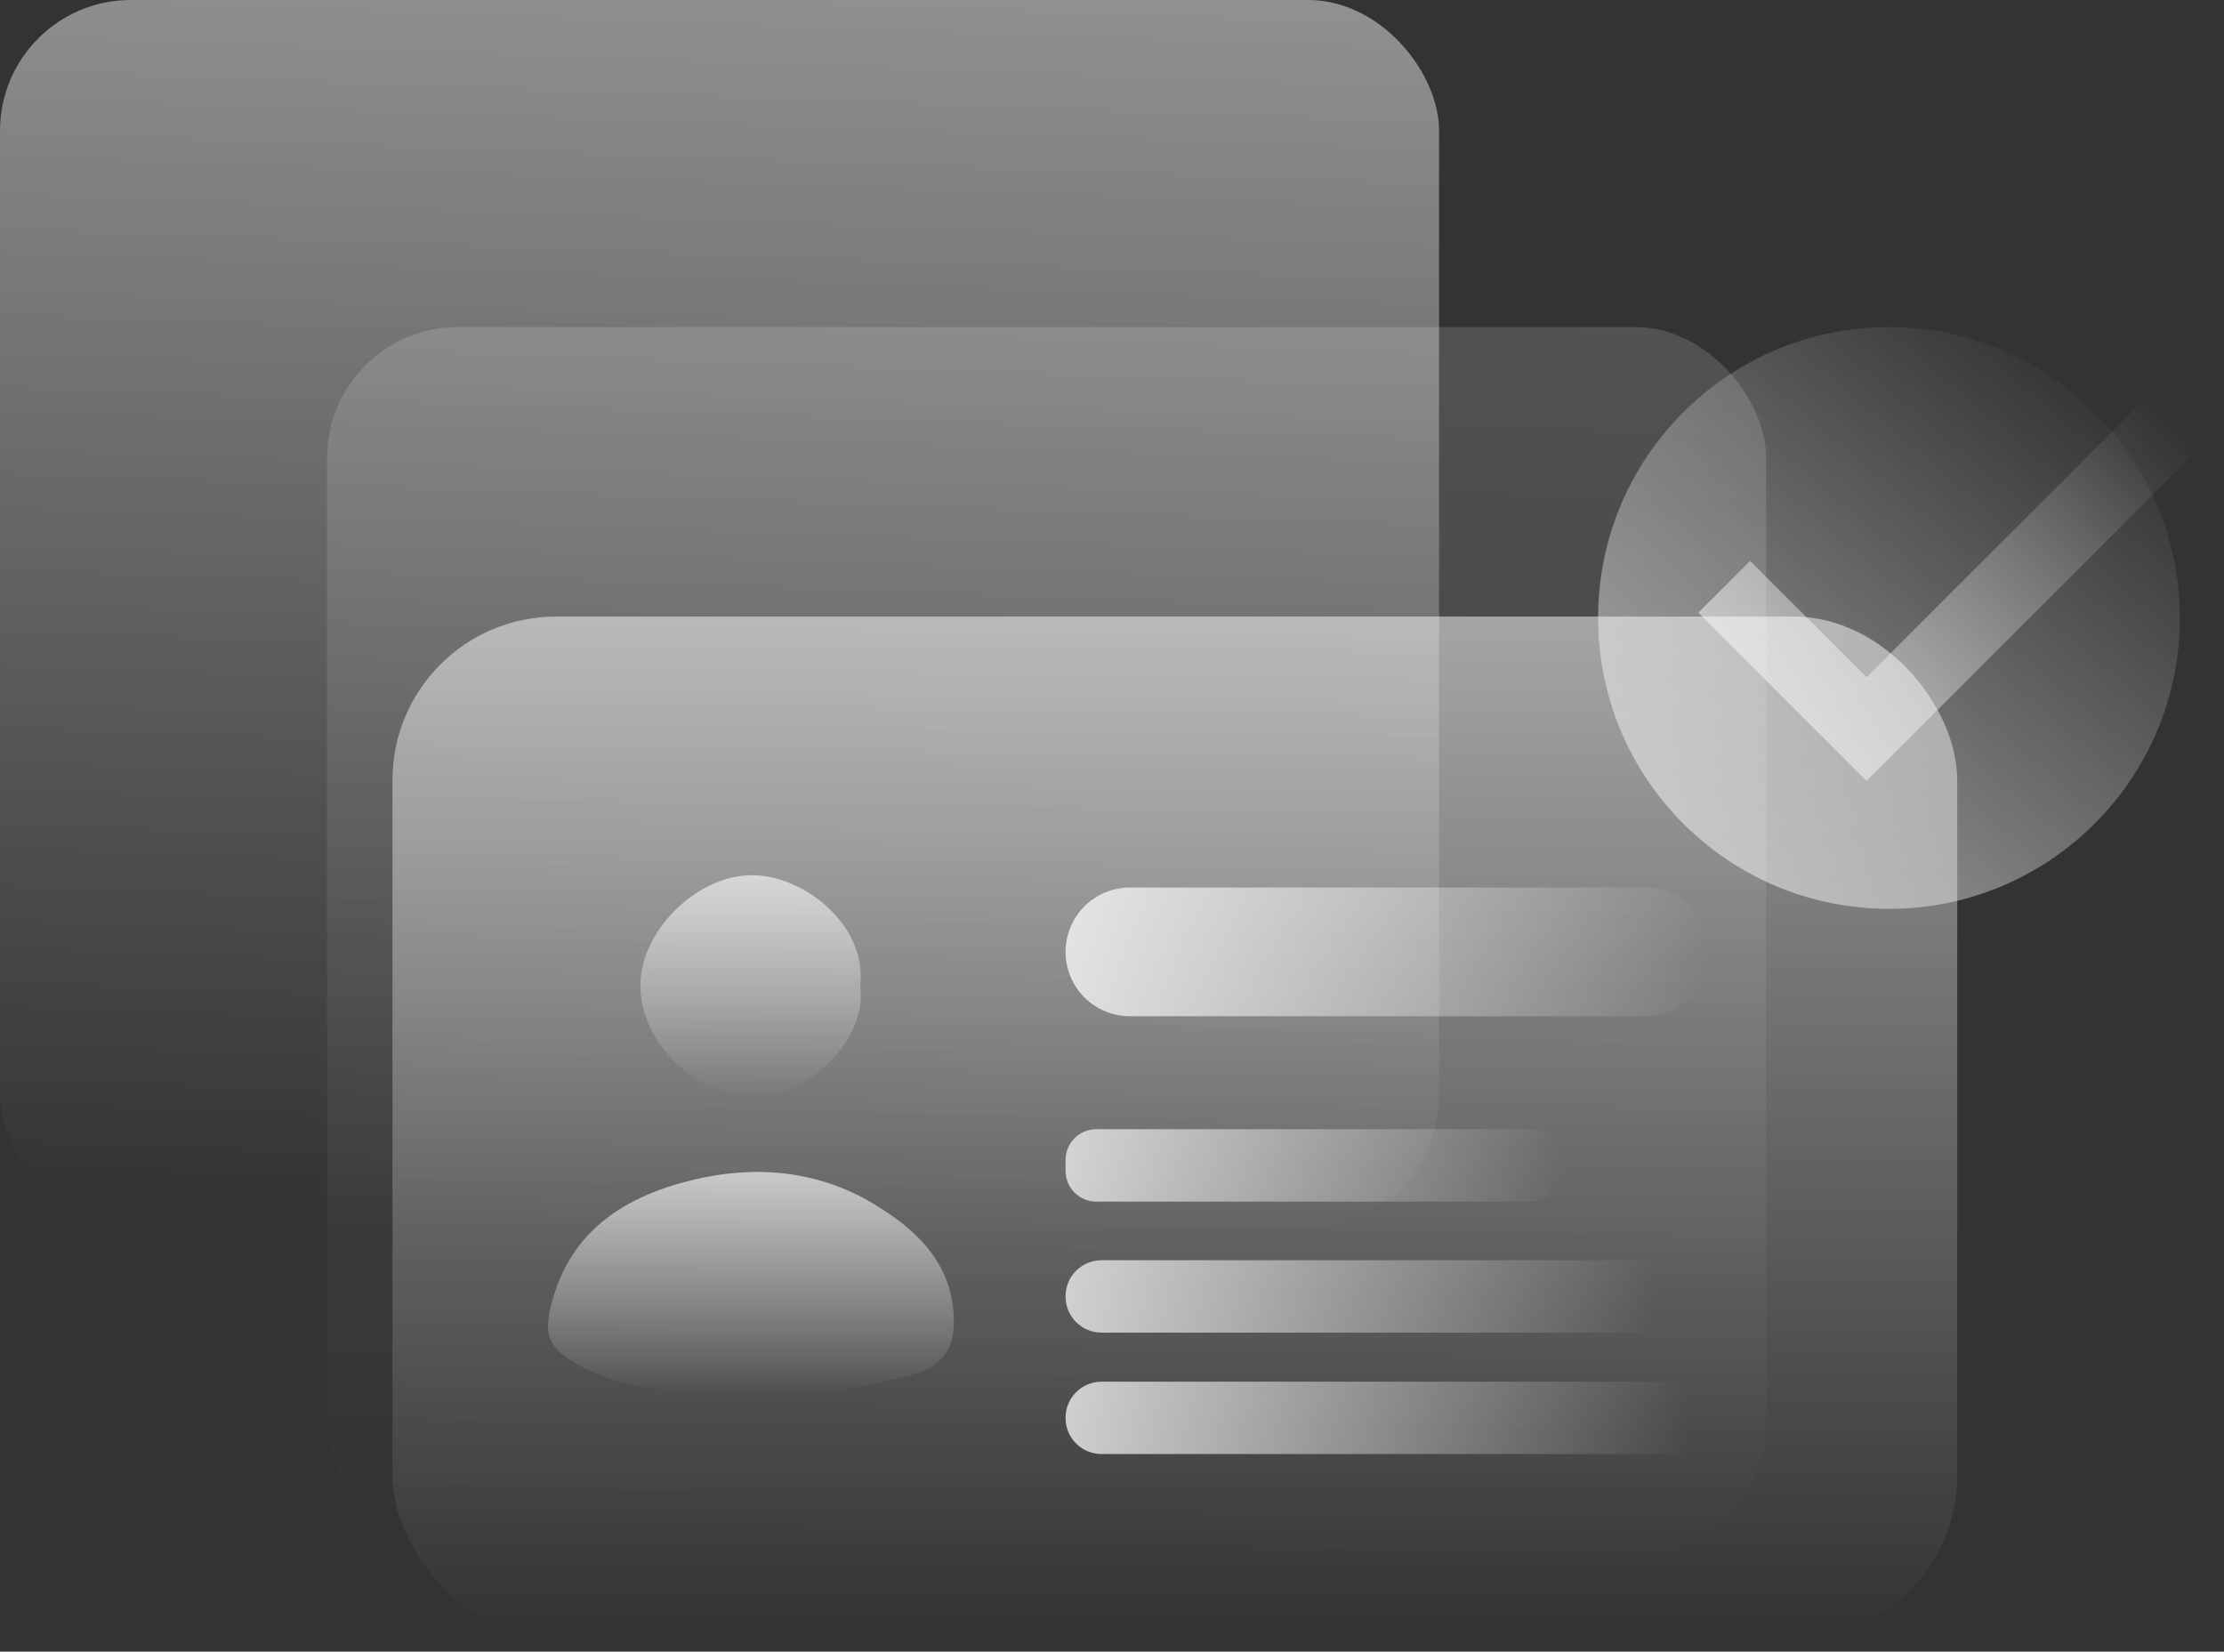 <svg width="136" height="101" viewBox="0 0 136 101" fill="none" xmlns="http://www.w3.org/2000/svg">
<rect x="0" y="0" width="136" height="101" fill="#333333" stroke="none"/>
<rect x="20" y="20" width="88" height="75" rx="8" fill="url(#paint0_linear_290_209)"/>
<rect width="88" height="75" rx="8" fill="url(#paint1_linear_290_209)"/>
<path d="M115.513 55.576C125.337 55.576 133.301 47.612 133.301 37.788C133.301 27.964 125.337 20 115.513 20C105.689 20 97.725 27.964 97.725 37.788C97.725 47.612 105.689 55.576 115.513 55.576Z" fill="url(#paint2_linear_290_209)"/>
<rect x="24" y="37.703" width="95.686" height="62.521" rx="10" fill="url(#paint3_linear_290_209)"/>
<path d="M46.438 85.306C42.774 84.885 38.956 85.447 35.516 83.545C33.539 82.451 33.183 81.723 33.761 79.59C34.953 75.173 38.297 73.133 42.38 72.15C46.171 71.233 49.981 71.569 53.36 73.579C55.847 75.058 58.066 77.026 58.308 80.253C58.476 82.453 57.663 83.614 55.565 84.118C52.583 84.858 49.575 85.458 46.438 85.306Z" fill="url(#paint4_linear_290_209)"/>
<path d="M52.6 60.276C53.093 63.552 49.27 67.383 45.62 67.068C42.277 66.776 38.915 63.458 39.175 59.897C39.399 56.656 42.823 53.436 46.1 53.521C49.279 53.593 53.035 56.652 52.6 60.276Z" fill="url(#paint5_linear_290_209)"/>
<path d="M100.569 54.272H69.096C66.922 54.272 65.161 56.034 65.161 58.207V58.209C65.161 60.382 66.922 62.144 69.096 62.144H100.569C102.742 62.144 104.504 60.382 104.504 58.209V58.207C104.504 56.034 102.742 54.272 100.569 54.272Z" fill="url(#paint6_linear_290_209)"/>
<path d="M93.573 69.053H67.038C66.001 69.053 65.161 69.894 65.161 70.931V71.601C65.161 72.638 66.001 73.479 67.038 73.479H93.573C94.61 73.479 95.451 72.638 95.451 71.601V70.931C95.451 69.894 94.61 69.053 93.573 69.053Z" fill="url(#paint7_linear_290_209)"/>
<path d="M104.49 77.064H67.359C66.145 77.064 65.161 78.048 65.161 79.263V79.292C65.161 80.506 66.145 81.49 67.359 81.49H104.49C105.704 81.49 106.689 80.506 106.689 79.292V79.263C106.689 78.048 105.704 77.064 104.49 77.064Z" fill="url(#paint8_linear_290_209)"/>
<path d="M104.49 84.49H67.359C66.145 84.49 65.161 85.475 65.161 86.689V86.718C65.161 87.932 66.145 88.916 67.359 88.916H104.49C105.704 88.916 106.689 87.932 106.689 86.718V86.689C106.689 85.475 105.704 84.49 104.49 84.49Z" fill="url(#paint9_linear_290_209)"/>
<path d="M114.142 47.751L103.856 37.465L107.025 34.297L114.142 41.414L132.501 23.054L135.67 26.223L114.142 47.751Z" fill="url(#paint10_linear_290_209)"/>
<defs>
<linearGradient id="paint0_linear_290_209" x1="70" y1="-70.5" x2="64" y2="95" gradientUnits="userSpaceOnUse">
<stop stop-color="white" stop-opacity="0.33"/>
<stop offset="1" stop-color="white" stop-opacity="0"/>
</linearGradient>
<linearGradient id="paint1_linear_290_209" x1="50" y1="-90.5" x2="44" y2="75" gradientUnits="userSpaceOnUse">
<stop stop-color="white"/>
<stop offset="1" stop-color="white" stop-opacity="0"/>
</linearGradient>
<linearGradient id="paint2_linear_290_209" x1="100.078" y1="49.02" x2="124.616" y2="20" gradientUnits="userSpaceOnUse">
<stop stop-color="white" stop-opacity="0.5"/>
<stop offset="1" stop-color="white" stop-opacity="0"/>
</linearGradient>
<linearGradient id="paint3_linear_290_209" x1="71.843" y1="37.703" x2="71.843" y2="100.224" gradientUnits="userSpaceOnUse">
<stop stop-color="white" stop-opacity="0.5"/>
<stop offset="1" stop-color="white" stop-opacity="0"/>
</linearGradient>
<linearGradient id="paint4_linear_290_209" x1="45.961" y1="69.075" x2="45.961" y2="85.434" gradientUnits="userSpaceOnUse">
<stop stop-color="white" stop-opacity="0.75"/>
<stop offset="1" stop-color="white" stop-opacity="0"/>
</linearGradient>
<linearGradient id="paint5_linear_290_209" x1="45.961" y1="50.252" x2="45.961" y2="67.059" gradientUnits="userSpaceOnUse">
<stop stop-color="white" stop-opacity="0.75"/>
<stop offset="1" stop-color="white" stop-opacity="0"/>
</linearGradient>
<linearGradient id="paint6_linear_290_209" x1="65.232" y1="57.311" x2="104.448" y2="58.319" gradientUnits="userSpaceOnUse">
<stop stop-color="white" stop-opacity="0.75"/>
<stop offset="1" stop-color="white" stop-opacity="0"/>
</linearGradient>
<linearGradient id="paint7_linear_290_209" x1="62.879" y1="71.316" x2="95.484" y2="71.316" gradientUnits="userSpaceOnUse">
<stop stop-color="white" stop-opacity="0.75"/>
<stop offset="1" stop-color="white" stop-opacity="0"/>
</linearGradient>
<linearGradient id="paint8_linear_290_209" x1="63.664" y1="79.383" x2="101.199" y2="79.383" gradientUnits="userSpaceOnUse">
<stop stop-color="white" stop-opacity="0.75"/>
<stop offset="1" stop-color="white" stop-opacity="0"/>
</linearGradient>
<linearGradient id="paint9_linear_290_209" x1="64.336" y1="87.451" x2="103.215" y2="86.778" gradientUnits="userSpaceOnUse">
<stop stop-color="white" stop-opacity="0.75"/>
<stop offset="1" stop-color="white" stop-opacity="0"/>
</linearGradient>
<linearGradient id="paint10_linear_290_209" x1="107.025" y1="41.736" x2="129.21" y2="21.456" gradientUnits="userSpaceOnUse">
<stop stop-color="white" stop-opacity="0.5"/>
<stop offset="1" stop-color="white" stop-opacity="0"/>
</linearGradient>
</defs>
</svg>
